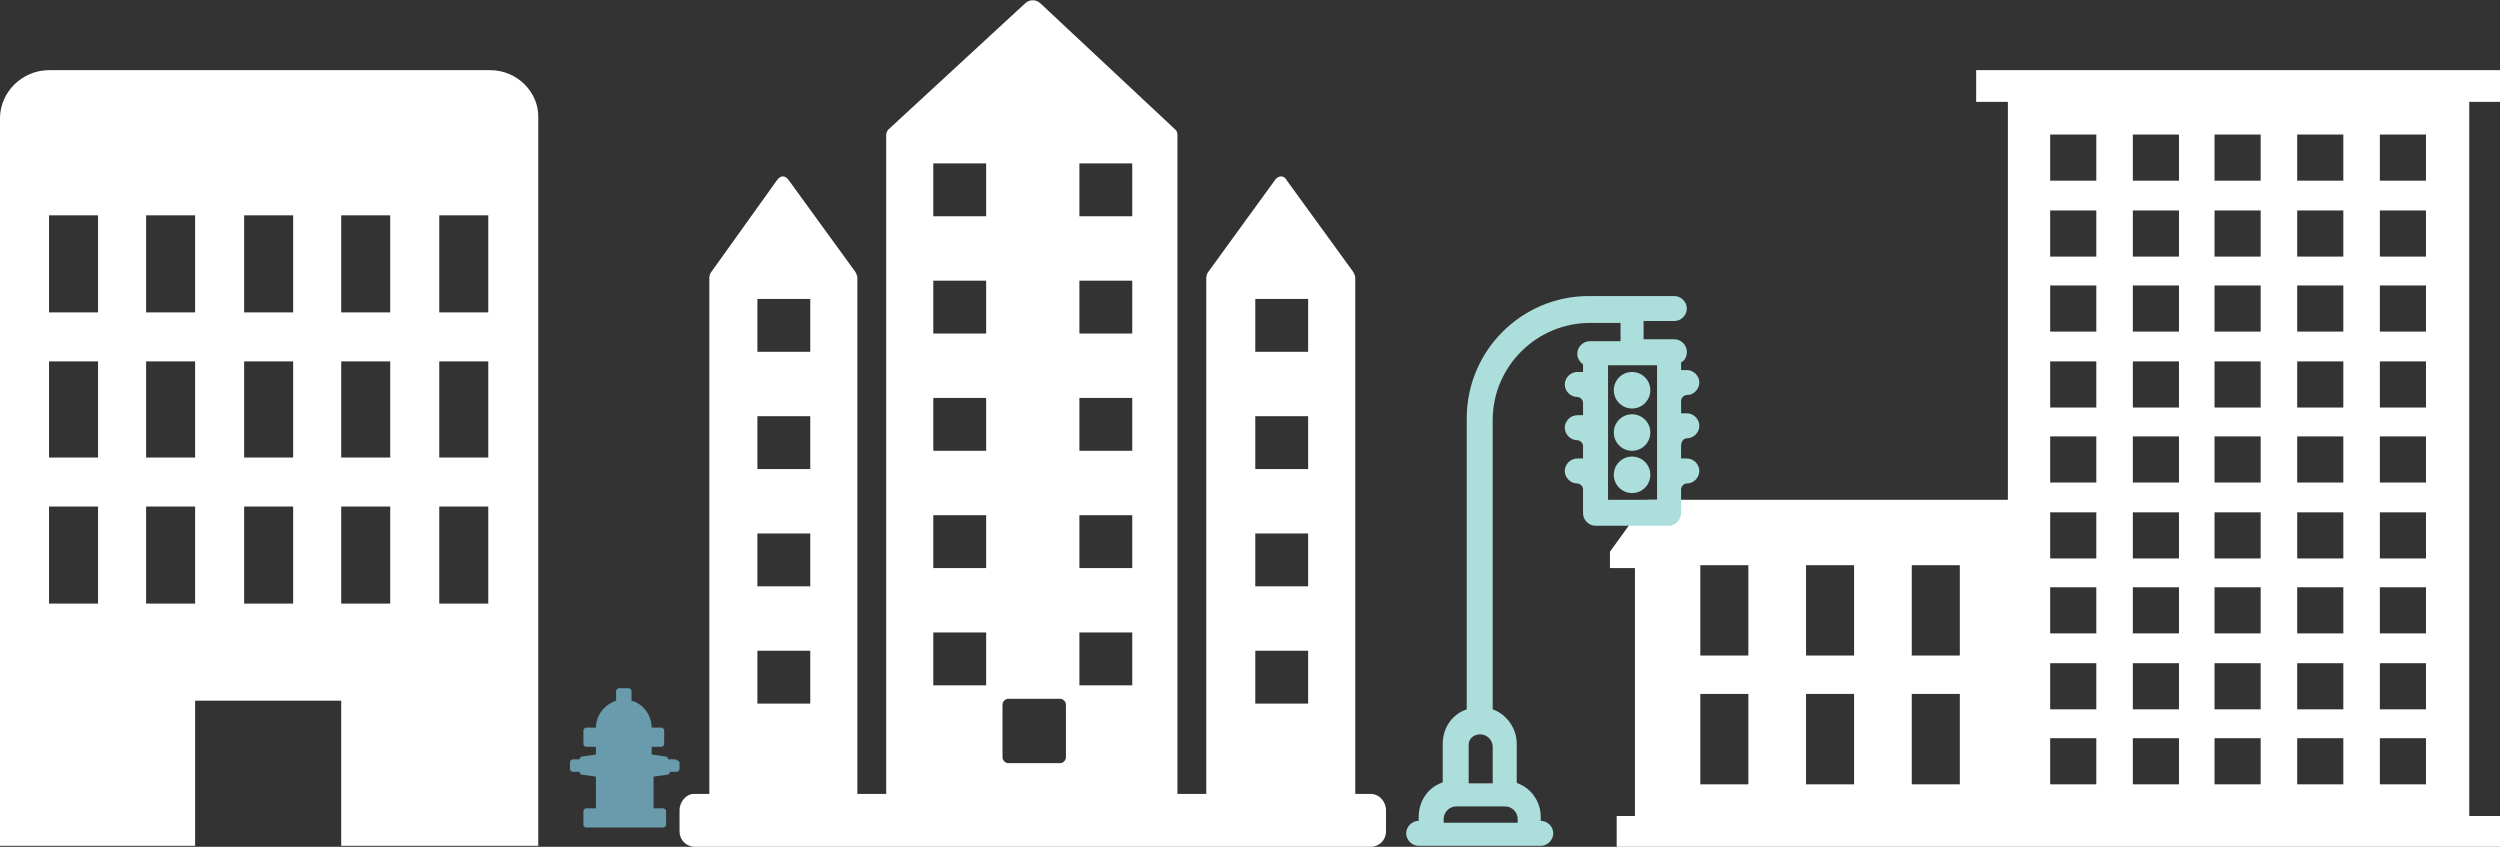 <?xml version="1.0" encoding="utf-8"?>
<!-- Generator: Adobe Illustrator 20.1.0, SVG Export Plug-In . SVG Version: 6.00 Build 0)  -->
<svg version="1.1" id="Layer_1" xmlns="http://www.w3.org/2000/svg" xmlns:xlink="http://www.w3.org/1999/xlink" x="0px" y="0px"
	 viewBox="0 0 260.1 88.1" style="enable-background:new 0 0 260.1 88.1;" xml:space="preserve">
<rect x="0" y="0" width="260.1" height="88.1" fill="#333333" stroke="none"/>
<style type="text/css">
	.st0{fill:#FFFFFF;}
	.st1{fill:#ACDEDC;}
	.st2{fill:#6A9BAC;}
</style>
<path class="st0" d="M167.5,59.1h2.6v25.8h-1.9v3.3h37.4h3.3h3.1h44.9h3.3v-3.3h-3.3V10.6h3.3V7.3h-3.3h-48h-3.3v3.3h3.3V52h-37.5
	l-3.9,5.4V59.1L167.5,59.1z M247.6,81.6v-4.8h4.8v4.8H247.6L247.6,81.6z M247.6,73.8V69h4.8v4.8H247.6L247.6,73.8z M247.6,65.9v-4.8
	h4.8v4.8H247.6L247.6,65.9z M247.6,58.1v-4.8h4.8v4.8H247.6L247.6,58.1z M247.6,50.2v-4.8h4.8v4.8H247.6L247.6,50.2z M247.6,42.4
	v-4.8h4.8v4.8H247.6L247.6,42.4z M247.6,34.5v-4.8h4.8v4.8H247.6L247.6,34.5z M247.6,26.7v-4.8h4.8v4.8H247.6L247.6,26.7z
	 M247.6,18.8V14h4.8v4.8H247.6L247.6,18.8z M239,76.8h4.8v4.8H239V76.8z M239,69h4.8v4.8H239V69z M239,61.1h4.8v4.8H239V61.1z
	 M239,53.3h4.8v4.8H239V53.3z M239,45.4h4.8v4.8H239V45.4z M239,37.6h4.8v4.8H239V37.6z M239,29.7h4.8v4.8H239V29.7z M239,21.9h4.8
	v4.8H239V21.9z M239,14h4.8v4.8H239V14z M230.4,76.8h4.8v4.8h-4.8V76.8z M230.4,69h4.8v4.8h-4.8V69z M230.4,61.1h4.8v4.8h-4.8V61.1z
	 M230.4,53.3h4.8v4.8h-4.8V53.3z M230.4,45.4h4.8v4.8h-4.8V45.4z M230.4,37.6h4.8v4.8h-4.8V37.6z M230.4,29.7h4.8v4.8h-4.8V29.7z
	 M230.4,21.9h4.8v4.8h-4.8V21.9z M230.4,14h4.8v4.8h-4.8V14z M221.9,76.8h4.8v4.8h-4.8V76.8z M221.9,69h4.8v4.8h-4.8V69z
	 M221.9,61.1h4.8v4.8h-4.8V61.1z M221.9,53.3h4.8v4.8h-4.8V53.3z M221.9,45.4h4.8v4.8h-4.8V45.4z M221.9,37.6h4.8v4.8h-4.8V37.6z
	 M221.9,29.7h4.8v4.8h-4.8V29.7z M221.9,21.9h4.8v4.8h-4.8V21.9z M221.9,14h4.8v4.8h-4.8V14z M213.3,76.8h4.8v4.8h-4.8V76.8z
	 M213.3,69h4.8v4.8h-4.8V69z M213.3,61.1h4.8v4.8h-4.8V61.1z M213.3,53.3h4.8v4.8h-4.8V53.3z M213.3,45.4h4.8v4.8h-4.8V45.4z
	 M213.3,37.6h4.8v4.8h-4.8V37.6z M213.3,29.7h4.8v4.8h-4.8V29.7z M213.3,21.9h4.8v4.8h-4.8V21.9z M213.3,14h4.8v4.8h-4.8V14z
	 M198.9,72.2h5v9.4h-5V72.2z M198.9,58.8h5v9.4h-5V58.8z M187.9,72.2h5v9.4h-5L187.9,72.2z M187.9,58.8h5v9.4h-5L187.9,58.8z
	 M176.9,72.2h5v9.4h-5V72.2z M176.9,58.8h5v9.4h-5V58.8z"/>
<g>
	<circle class="st1" cx="169.8" cy="45" r="1.9"/>
	<circle class="st1" cx="169.8" cy="40.6" r="1.9"/>
	<circle class="st1" cx="169.8" cy="49.4" r="1.9"/>
	<path class="st1" d="M175.5,45.6c0.7,0,1.3-0.6,1.3-1.3s-0.6-1.3-1.3-1.3h-0.6v-1.3c0-0.3,0.3-0.6,0.6-0.6c0.7,0,1.3-0.6,1.3-1.3
		s-0.6-1.3-1.3-1.3h-0.6v-0.8c0.4-0.2,0.6-0.6,0.6-1.1c0-0.7-0.6-1.3-1.3-1.3h-3.2v-1.9h3.2c0.7,0,1.3-0.6,1.3-1.3
		c0-0.7-0.6-1.3-1.3-1.3h-8.9c-7,0-12.7,5.7-12.7,12.7v30.3c-1.5,0.5-2.5,1.9-2.5,3.6v4c-1.5,0.5-2.5,1.9-2.5,3.6c0,0.1,0,0.1,0,0.2
		c0,0.1,0,0.1,0,0.2c-0.7,0-1.3,0.6-1.3,1.3s0.6,1.3,1.3,1.3h12.7c0.7,0,1.3-0.6,1.3-1.3s-0.6-1.3-1.3-1.3c0-0.1,0-0.1,0-0.2
		c0-0.1,0-0.1,0-0.2c0-1.6-1-3-2.4-3.5c0,0-0.1-0.1-0.1-0.1v-4c0-1.7-1.1-3.1-2.5-3.6V43.7c0-5.6,4.6-10.1,10.1-10.1h3.2v1.9h-3.2
		c-0.7,0-1.3,0.6-1.3,1.3c0,0.5,0.3,0.9,0.6,1.1v0.8h-0.6c-0.7,0-1.3,0.6-1.3,1.3s0.6,1.3,1.3,1.3c0.3,0,0.6,0.3,0.6,0.6v1.3h-0.6
		c-0.7,0-1.3,0.6-1.3,1.3s0.6,1.3,1.3,1.3c0.3,0,0.6,0.3,0.6,0.6v1.3h-0.6c-0.7,0-1.3,0.6-1.3,1.3c0,0.7,0.6,1.3,1.3,1.3
		c0.3,0,0.6,0.3,0.6,0.6v2.5c0,0.7,0.6,1.3,1.3,1.3h7.6c0.7,0,1.3-0.6,1.3-1.3v-2.5c0-0.3,0.3-0.6,0.6-0.6c0.7,0,1.3-0.6,1.3-1.3
		c0-0.7-0.6-1.3-1.3-1.3h-0.6v-1.3C174.9,45.9,175.2,45.6,175.5,45.6z M154,76.4c0.7,0,1.3,0.6,1.3,1.3v3.8h-2.5v-3.8
		C152.7,76.9,153.3,76.4,154,76.4z M150.2,85.6c0-0.1,0-0.1,0-0.2c0-0.1,0-0.1,0-0.2c0-0.7,0.6-1.3,1.3-1.3h5.1
		c0.7,0,1.3,0.6,1.3,1.3c0,0.1,0,0.1,0,0.2c0,0.1,0,0.1,0,0.2H150.2z M172.4,52h-5.1V38h5.1V52z"/>
</g>
<g>
	<path class="st0" d="M70.7,84.3v2.2c0,0.9,0.7,1.6,1.6,1.6h70.3c0.9,0,1.6-0.7,1.6-1.6v-2.2c0-0.9-0.7-1.7-1.6-1.7H141V28.9
		c0-0.2-0.1-0.4-0.2-0.6l-6.9-9.5c-0.3-0.6-0.9-0.6-1.3,0l-6.9,9.5c-0.1,0.1-0.2,0.4-0.2,0.6v53.7h-3V14c0-0.2-0.1-0.4-0.2-0.5
		L108.3,0.4c-0.5-0.5-1.2-0.5-1.7,0L92.4,13.5c-0.1,0.1-0.2,0.4-0.2,0.5v68.6h-3V28.9c0-0.2-0.1-0.4-0.2-0.6l-6.9-9.5
		c-0.4-0.6-0.9-0.6-1.3,0L74,28.3c-0.1,0.1-0.2,0.4-0.2,0.6v53.7h-1.6C71.4,82.6,70.7,83.4,70.7,84.3z M130.6,31.1h5.5v5.5h-5.5
		V31.1z M130.6,43.3h5.5v5.5h-5.5V43.3z M130.6,55.5h5.5V61h-5.5V55.5z M130.6,67.7h5.5v5.5h-5.5V67.7z M112.3,17h5.5v5.5h-5.5V17z
		 M112.3,29.2h5.5v5.5h-5.5V29.2z M112.3,41.4h5.5v5.5h-5.5V41.4z M112.3,53.6h5.5v5.5h-5.5V53.6z M112.3,65.8h5.5v5.5h-5.5V65.8z
		 M104.3,73.3c0-0.3,0.3-0.6,0.6-0.6h5.4c0.3,0,0.6,0.3,0.6,0.6l0,5.5c0,0.3-0.3,0.6-0.6,0.6h-5.4c-0.3,0-0.6-0.3-0.6-0.6V73.3z
		 M97.1,17h5.5v5.5h-5.5V17z M97.1,29.2h5.5v5.5h-5.5V29.2z M97.1,41.4h5.5v5.5h-5.5V41.4z M97.1,53.6h5.5v5.5h-5.5V53.6z
		 M97.1,65.8h5.5v5.5h-5.5V65.8z M78.8,31.1h5.5v5.5h-5.5V31.1z M78.8,43.3h5.5v5.5h-5.5V43.3z M78.8,55.5h5.5V61h-5.5V55.5z
		 M78.8,67.7h5.5v5.5h-5.5V67.7z"/>
</g>
<path class="st2" d="M70.2,79h-0.7c0,0,0,0,0,0v0c0-0.2-0.1-0.3-0.3-0.3l-1.4-0.2v-0.8h1c0.2,0,0.3-0.2,0.3-0.3v-1.4
	c0-0.2-0.2-0.3-0.3-0.3h-1c0-1.3-0.9-2.5-2.1-2.8v-1c0-0.2-0.2-0.3-0.3-0.3h-1c-0.2,0-0.3,0.2-0.3,0.3v1c-1.2,0.4-2.1,1.5-2.1,2.8
	h-1c-0.2,0-0.3,0.2-0.3,0.3v1.4c0,0.2,0.2,0.3,0.3,0.3h1v0.8l-1.4,0.2c-0.2,0-0.3,0.2-0.3,0.3v0c0,0,0,0,0,0h-0.7
	c-0.2,0-0.3,0.2-0.3,0.3V80c0,0.2,0.2,0.3,0.3,0.3h0.7c0,0,0,0,0,0v0c0,0.2,0.1,0.3,0.3,0.3l1.4,0.2v3.3h-1c-0.2,0-0.3,0.2-0.3,0.3
	v1.4c0,0.2,0.2,0.3,0.3,0.3h8c0.2,0,0.3-0.2,0.3-0.3v-1.4c0-0.2-0.2-0.3-0.3-0.3h-1v-3.3l1.4-0.2c0.2,0,0.3-0.2,0.3-0.3v0
	c0,0,0,0,0,0h0.7c0.2,0,0.3-0.2,0.3-0.3v-0.7C70.5,79.1,70.4,79,70.2,79z"/>
<path class="st0" d="M51,7.3H5.1c-2.8,0-5.1,2.3-5.1,5V88h20.3V72.9h15.2V88h20.5V12.3C56.1,9.6,53.8,7.3,51,7.3z M10.2,62.8H5.1
	V52.7h5.1V62.8z M10.2,47.6H5.1V37.6h5.1V47.6z M10.2,32.5H5.1V22.4h5.1V32.5z M20.3,62.8h-5.1V52.7h5.1V62.8z M20.3,47.6h-5.1V37.6
	h5.1V47.6z M20.3,32.5h-5.1V22.4h5.1V32.5z M30.5,62.8h-5.1V52.7h5.1V62.8z M30.5,47.6h-5.1V37.6h5.1V47.6z M30.5,32.5h-5.1V22.4
	h5.1V32.5z M40.6,62.8h-5.1V52.7h5.1V62.8z M40.6,47.6h-5.1V37.6h5.1V47.6z M40.6,32.5h-5.1V22.4h5.1V32.5z M50.8,62.8h-5.1V52.7
	h5.1V62.8z M50.8,47.6h-5.1V37.6h5.1V47.6z M50.8,32.5h-5.1V22.4h5.1V32.5z"/>
</svg>
